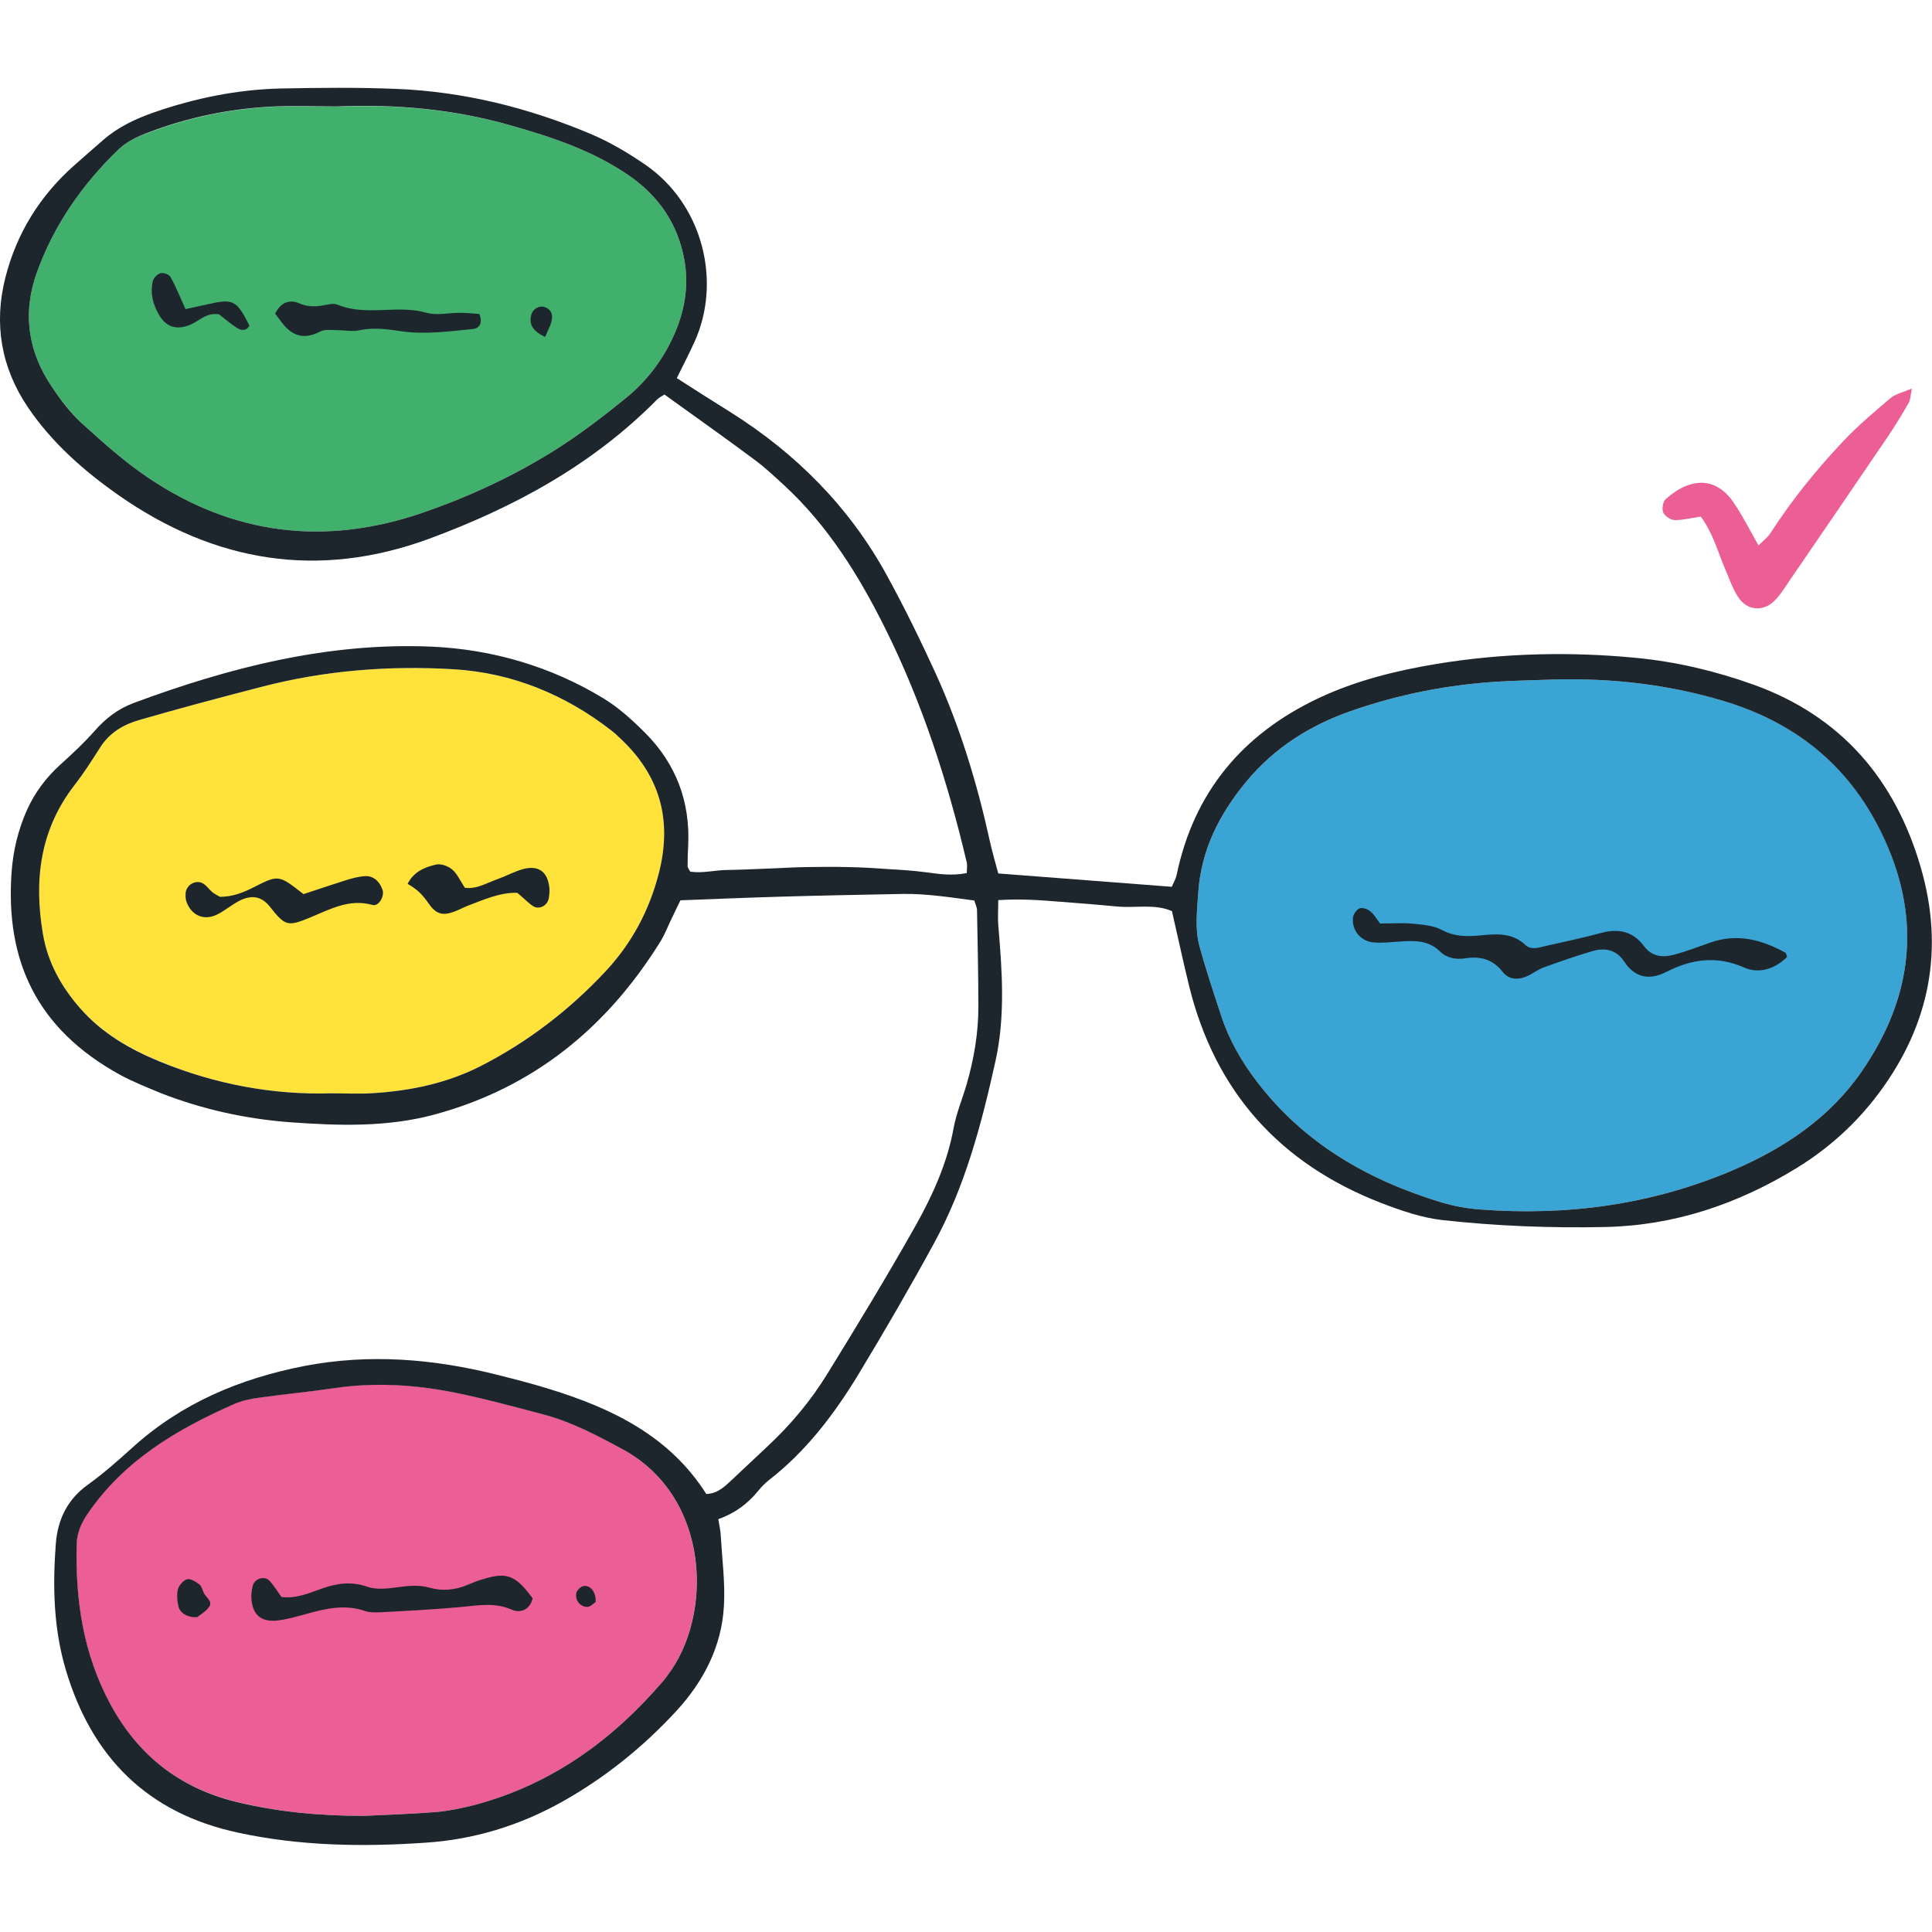 <?xml version="1.0" encoding="utf-8"?>
<!-- Generator: Adobe Illustrator 25.4.1, SVG Export Plug-In . SVG Version: 6.00 Build 0)  -->
<svg version="1.1" id="Capa_1" xmlns="http://www.w3.org/2000/svg" xmlns:xlink="http://www.w3.org/1999/xlink" x="0px" y="0px"
	 viewBox="0 0 100 100" style="enable-background:new 0 0 100 100;" xml:space="preserve">
<style type="text/css">
	.st0{fill:#3AA5D4;}
	.st1{fill:#42B06D;}
	.st2{fill:#EC5F94;}
	.st3{fill:#FFE23A;}
	.st4{fill-rule:evenodd;clip-rule:evenodd;fill:#1E262D;}
	.st5{fill-rule:evenodd;clip-rule:evenodd;fill:#EC5F94;}
</style>
<g>
	<g>
		<path class="st0" d="M97.36,43.04c-1.72-3.49-4.49-5.67-8.18-6.77c-2.83-0.84-5.72-1.17-8.66-1.1c-1.04,0.04-2.09,0.05-3.13,0.12
			c-2.56,0.17-5.06,0.67-7.49,1.52c-2.11,0.74-3.94,1.9-5.38,3.63c-1.39,1.68-2.35,3.53-2.5,5.77c-0.06,0.94-0.18,1.88,0.07,2.79
			c0.33,1.2,0.73,2.39,1.12,3.58c0.41,1.25,1.06,2.38,1.86,3.42c2.44,3.19,5.74,5.08,9.52,6.23c0.64,0.19,1.32,0.32,1.99,0.37
			c4.55,0.35,8.96-0.25,13.16-2.05c2.63-1.13,4.97-2.7,6.62-5.09C99.07,51.53,99.5,47.39,97.36,43.04z"/>
		<path class="st1" d="M4.28,21.95c1.08,0.98,2.18,1.96,3.38,2.77c4.4,2.97,9.15,3.55,14.18,1.83c2.42-0.83,4.75-1.91,6.91-3.27
			c1.27-0.8,2.48-1.73,3.65-2.68c1.06-0.86,1.89-1.95,2.46-3.2c0.57-1.26,0.81-2.58,0.56-3.96c-0.34-1.84-1.3-3.26-2.83-4.33
			c-1.87-1.3-4-2.01-6.16-2.62c-2.94-0.83-5.94-1.1-8.98-0.97c-1.15,0-2.3-0.05-3.44,0.01c-2.15,0.12-4.24,0.55-6.25,1.31
			C7.17,7.04,6.56,7.32,6.13,7.74c-1.86,1.79-3.32,3.88-4.21,6.33c-0.77,2.12-0.48,4.12,0.77,5.96C3.15,20.71,3.67,21.39,4.28,21.95
			z"/>
		<path class="st2" d="M32.21,75c-1.33-0.72-2.67-1.43-4.14-1.81c-1.51-0.4-3.02-0.81-4.55-1.12c-2.05-0.41-4.13-0.54-6.22-0.23
			c-1.29,0.19-2.58,0.31-3.87,0.49c-0.46,0.06-0.94,0.16-1.36,0.35c-2.94,1.3-5.65,2.9-7.53,5.64c-0.34,0.5-0.56,0.98-0.58,1.57
			c-0.08,2.91,0.34,5.72,1.75,8.32c1.42,2.62,3.56,4.31,6.45,5.03c2.19,0.55,4.42,0.75,6.67,0.75c1.25-0.06,2.5-0.1,3.75-0.2
			c0.67-0.06,1.34-0.2,2-0.37c3.97-1.06,7.13-3.35,9.77-6.44c0.07-0.08,0.13-0.17,0.19-0.25C36.9,83.65,36.8,77.49,32.21,75z"/>
		<path class="st3" d="M8.29,54.94c2.83,1.17,5.79,1.74,8.85,1.65c0.73,0,1.46,0.04,2.19-0.01c1.94-0.12,3.83-0.52,5.57-1.41
			c2.44-1.25,4.58-2.9,6.45-4.9c1.34-1.44,2.24-3.11,2.74-5.03c0.73-2.8,0.07-5.15-2.07-7.1c-0.11-0.11-0.23-0.22-0.35-0.31
			c-2.41-1.88-5.16-3.01-8.19-3.19c-3.34-0.2-6.68,0.06-9.94,0.91c-2.12,0.55-4.24,1.11-6.34,1.72c-0.8,0.23-1.53,0.65-2.01,1.41
			c-0.42,0.66-0.84,1.32-1.32,1.94c-1.8,2.31-2.12,4.92-1.65,7.71c0.25,1.49,0.95,2.74,1.93,3.86C5.29,53.47,6.73,54.3,8.29,54.94z"
			/>
	</g>
	<path class="st4" d="M34.39,20.42c-0.14,0.09-0.28,0.16-0.39,0.27c-3.34,3.38-7.41,5.58-11.8,7.2c-5.72,2.1-11.08,1.22-16.05-2.25
		c-1.81-1.27-3.45-2.71-4.7-4.55c-1.4-2.07-1.78-4.34-1.17-6.73c0.58-2.28,1.78-4.22,3.55-5.79c0.51-0.45,1.02-0.9,1.53-1.34
		c0.76-0.66,1.66-1.08,2.6-1.41c2.13-0.74,4.33-1.19,6.59-1.24c1.98-0.04,3.97-0.06,5.95,0.02c3.53,0.14,6.91,0.99,10.16,2.37
		c0.95,0.41,1.86,0.95,2.72,1.54c3.01,2.06,3.98,6.07,2.57,9.18c-0.28,0.61-0.58,1.2-0.92,1.88c0.95,0.61,1.87,1.2,2.79,1.77
		c3.38,2.13,6.12,4.88,8.05,8.38c0.93,1.69,1.78,3.43,2.58,5.18c1.25,2.76,2.13,5.66,2.78,8.62c0.12,0.55,0.28,1.09,0.44,1.69
		c3.03,0.23,5.98,0.46,8.98,0.69c0.1-0.23,0.21-0.41,0.25-0.6c0.89-4.3,3.41-7.3,7.34-9.16c1.95-0.92,4.03-1.43,6.14-1.78
		c3.42-0.56,6.86-0.64,10.3-0.31c2.08,0.2,4.11,0.68,6.09,1.39c4.53,1.63,7.32,4.9,8.64,9.43c1.24,4.23,0.49,8.16-2.16,11.71
		c-1.17,1.57-2.6,2.86-4.26,3.88c-3.04,1.86-6.3,2.97-9.9,3.05c-2.82,0.06-5.64-0.05-8.44-0.36c-1.07-0.12-2.13-0.49-3.15-0.88
		c-5.24-2.03-8.6-5.75-9.95-11.23c-0.31-1.26-0.58-2.53-0.89-3.88c-0.88-0.39-1.88-0.15-2.85-0.24c-1.04-0.1-2.08-0.18-3.12-0.26
		c-0.98-0.08-1.96-0.14-3.02-0.07c0,0.49-0.03,0.89,0,1.29c0.2,2.35,0.37,4.7-0.14,7.02c-0.72,3.26-1.57,6.5-3.19,9.46
		c-1.25,2.29-2.56,4.55-3.91,6.78c-1.25,2.06-2.7,3.97-4.63,5.47c-0.2,0.16-0.39,0.35-0.55,0.55c-0.54,0.66-1.19,1.16-2.07,1.47
		c0.05,0.31,0.12,0.61,0.13,0.91c0.07,1.2,0.23,2.4,0.16,3.59c-0.12,2.11-1.06,3.91-2.48,5.45c-1.71,1.85-3.66,3.42-5.86,4.66
		c-2.22,1.25-4.61,1.98-7.14,2.14c-3.23,0.22-6.46,0.17-9.66-0.52c-4.71-1.01-7.59-3.92-8.93-8.45c-0.63-2.13-0.68-4.32-0.51-6.52
		c0.1-1.25,0.6-2.29,1.67-3.05c0.8-0.58,1.55-1.24,2.28-1.9c2.55-2.32,5.59-3.59,8.93-4.24c3.34-0.64,6.65-0.37,9.93,0.45
		c0.91,0.23,1.82,0.46,2.72,0.74c3.25,1,6.23,2.43,8.14,5.44c0.62-0.03,0.97-0.41,1.35-0.76c0.61-0.57,1.21-1.14,1.82-1.71
		c1.19-1.11,2.23-2.35,3.08-3.73c1.56-2.53,3.11-5.08,4.57-7.67c0.89-1.59,1.65-3.25,1.98-5.08c0.14-0.76,0.45-1.49,0.67-2.25
		c0.38-1.31,0.61-2.65,0.61-4.01c0-1.67-0.04-3.34-0.07-5.01c0-0.15-0.08-0.29-0.14-0.5c-1.23-0.16-2.46-0.36-3.71-0.34
		c-2.09,0.04-4.18,0.08-6.26,0.14c-1.72,0.05-3.44,0.12-5.24,0.19c-0.13,0.27-0.29,0.59-0.44,0.91c-0.21,0.42-0.37,0.87-0.62,1.26
		c-2.76,4.43-6.56,7.53-11.64,8.91c-2.45,0.67-4.97,0.59-7.47,0.41c-2.3-0.17-4.54-0.66-6.7-1.5C7.63,56.29,6.89,56,6.21,55.63
		c-4.31-2.37-5.94-5.9-5.61-10.49c0.08-1.1,0.33-2.16,0.78-3.18c0.41-0.92,0.99-1.7,1.74-2.38c0.62-0.56,1.23-1.13,1.78-1.75
		c0.57-0.65,1.21-1.14,2.01-1.44c4.98-1.85,10.09-3.15,15.43-2.92c3.14,0.14,6.17,1.02,8.9,2.68c0.79,0.48,1.5,1.13,2.16,1.79
		c1.59,1.6,2.33,3.55,2.22,5.82c-0.02,0.36-0.03,0.73-0.03,1.09c0,0.04,0.04,0.09,0.13,0.26c0.58,0.11,1.25-0.07,1.9-0.08
		c0.68-0.01,1.36-0.04,2.04-0.07c0.68-0.02,1.36-0.07,2.03-0.08c0.73-0.01,1.46-0.02,2.19,0c0.68,0.01,1.36,0.05,2.03,0.1
		c0.68,0.04,1.36,0.08,2.03,0.17c0.67,0.09,1.34,0.19,2.1,0.04c0-0.22,0.04-0.41-0.01-0.59c-0.99-4.18-2.3-8.24-4.22-12.09
		c-1.36-2.73-2.95-5.29-5.21-7.38c-0.5-0.46-1-0.93-1.54-1.33C37.53,22.66,35.96,21.55,34.39,20.42z M80.52,35.17
		c-1.04,0.04-2.09,0.05-3.13,0.12c-2.56,0.17-5.06,0.67-7.49,1.52c-2.11,0.74-3.94,1.9-5.38,3.63c-1.39,1.68-2.35,3.53-2.5,5.77
		c-0.06,0.94-0.18,1.88,0.07,2.79c0.33,1.2,0.73,2.39,1.12,3.58c0.41,1.25,1.06,2.38,1.86,3.42c2.44,3.19,5.74,5.08,9.52,6.23
		c0.64,0.19,1.32,0.32,1.99,0.37c4.55,0.35,8.96-0.25,13.16-2.05c2.63-1.13,4.97-2.7,6.62-5.09c2.71-3.93,3.14-8.06,0.99-12.42
		c-1.72-3.49-4.49-5.67-8.18-6.77C86.35,35.43,83.46,35.1,80.52,35.17z M17.44,5.51c-1.15,0-2.3-0.05-3.44,0.01
		c-2.15,0.12-4.24,0.55-6.25,1.31C7.17,7.04,6.56,7.32,6.13,7.74c-1.86,1.79-3.32,3.88-4.21,6.33c-0.77,2.12-0.48,4.12,0.77,5.96
		c0.46,0.69,0.98,1.37,1.59,1.92c1.08,0.98,2.18,1.96,3.38,2.77c4.4,2.97,9.15,3.55,14.18,1.83c2.42-0.83,4.75-1.91,6.91-3.27
		c1.27-0.8,2.48-1.73,3.65-2.68c1.06-0.86,1.89-1.95,2.46-3.2c0.57-1.26,0.81-2.58,0.56-3.96c-0.34-1.84-1.3-3.26-2.83-4.33
		c-1.87-1.3-4-2.01-6.16-2.62C23.49,5.65,20.48,5.38,17.44,5.51z M18.83,93.99c1.25-0.06,2.5-0.1,3.75-0.2
		c0.67-0.06,1.34-0.2,2-0.37c3.97-1.06,7.13-3.35,9.77-6.44c0.07-0.08,0.13-0.17,0.19-0.25c2.37-3.08,2.26-9.24-2.32-11.72
		c-1.33-0.72-2.67-1.43-4.14-1.81c-1.51-0.4-3.02-0.81-4.55-1.12c-2.05-0.41-4.13-0.54-6.22-0.23c-1.29,0.19-2.58,0.31-3.87,0.49
		c-0.46,0.06-0.94,0.16-1.36,0.35c-2.94,1.3-5.65,2.9-7.53,5.64c-0.34,0.5-0.56,0.98-0.58,1.57c-0.08,2.91,0.34,5.72,1.75,8.32
		c1.42,2.62,3.56,4.31,6.45,5.03C14.35,93.79,16.58,93.99,18.83,93.99z M17.14,56.59c0.73,0,1.46,0.04,2.19-0.01
		c1.94-0.12,3.83-0.52,5.57-1.41c2.44-1.25,4.58-2.9,6.45-4.9c1.34-1.44,2.24-3.11,2.74-5.03c0.73-2.8,0.07-5.15-2.07-7.1
		c-0.11-0.11-0.23-0.22-0.35-0.31c-2.41-1.88-5.16-3.01-8.19-3.19c-3.34-0.2-6.68,0.06-9.94,0.91c-2.12,0.55-4.24,1.11-6.34,1.72
		c-0.8,0.23-1.53,0.65-2.01,1.41c-0.42,0.66-0.84,1.32-1.32,1.94c-1.8,2.31-2.12,4.92-1.65,7.71c0.25,1.49,0.95,2.74,1.93,3.86
		c1.13,1.29,2.57,2.12,4.13,2.76C11.12,56.11,14.08,56.68,17.14,56.59z"/>
	<path class="st4" d="M71.43,47.8c0.65,0,1.17-0.04,1.69,0.01c0.51,0.05,1.07,0.09,1.5,0.32c0.65,0.35,1.28,0.35,1.96,0.29
		c0.83-0.08,1.67-0.17,2.36,0.48c0.3,0.29,0.69,0.15,1.04,0.07c0.96-0.22,1.93-0.42,2.89-0.68c0.91-0.25,1.66-0.08,2.22,0.68
		c0.41,0.55,0.97,0.6,1.54,0.45c0.65-0.17,1.28-0.42,1.92-0.64c1.38-0.48,2.64-0.14,3.86,0.53c0.04,0.02,0.04,0.09,0.09,0.22
		c-0.62,0.62-1.45,0.89-2.22,0.55c-1.43-0.63-2.73-0.44-4.04,0.23c-0.87,0.44-1.62,0.3-2.17-0.54c-0.41-0.62-1-0.73-1.65-0.54
		c-0.85,0.25-1.68,0.54-2.51,0.84c-0.29,0.1-0.55,0.31-0.83,0.44c-0.46,0.21-0.95,0.23-1.29-0.19c-0.51-0.66-1.15-0.84-1.93-0.72
		c-0.49,0.08-0.98-0.01-1.32-0.35c-0.6-0.58-1.3-0.57-2.04-0.52c-0.47,0.03-0.94,0.09-1.4,0.05c-0.68-0.06-1.14-0.63-1.07-1.29
		c0.02-0.17,0.18-0.4,0.33-0.47c0.14-0.06,0.4,0.02,0.54,0.13C71.11,47.3,71.24,47.55,71.43,47.8z"/>
	<path class="st4" d="M24.81,16.25c0.19,0.47,0,0.75-0.34,0.78c-1.24,0.12-2.48,0.3-3.73,0.11c-0.73-0.11-1.43-0.2-2.17-0.04
		c-0.34,0.07-0.72-0.01-1.08-0.01c-0.31,0-0.67-0.06-0.92,0.07c-0.95,0.5-1.58,0.14-2.11-0.64c-0.06-0.08-0.13-0.16-0.22-0.28
		c0.26-0.53,0.68-0.78,1.25-0.54c0.41,0.18,0.8,0.18,1.21,0.11c0.25-0.04,0.56-0.13,0.77-0.04c1.5,0.62,3.09-0.02,4.61,0.42
		c0.53,0.15,1.14,0,1.71,0C24.15,16.19,24.5,16.23,24.81,16.25z"/>
	<path class="st4" d="M9.6,16c0.49-0.11,0.84-0.18,1.19-0.26c1.28-0.29,1.46-0.2,2.12,1.11c-0.16,0.3-0.43,0.26-0.65,0.12
		c-0.34-0.22-0.65-0.49-0.92-0.7c-0.66-0.11-1.02,0.34-1.49,0.54c-0.69,0.28-1.22,0.14-1.6-0.48c-0.33-0.55-0.49-1.15-0.34-1.78
		c0.04-0.17,0.24-0.37,0.4-0.41c0.16-0.04,0.45,0.07,0.52,0.2C9.1,14.83,9.31,15.35,9.6,16z"/>
	<path class="st4" d="M28.21,17.44c-0.6-0.29-0.85-0.62-0.71-1.15c0.08-0.31,0.43-0.5,0.71-0.39c0.27,0.1,0.39,0.31,0.36,0.59
		c-0.01,0.1-0.03,0.2-0.07,0.29C28.43,16.97,28.34,17.15,28.21,17.44z"/>
	<path class="st4" d="M14.57,82.66c0.8,0.1,1.48-0.23,2.16-0.46c0.76-0.26,1.48-0.35,2.28-0.07c0.46,0.16,1.03,0.1,1.53,0.03
		c0.58-0.08,1.13-0.14,1.7,0.02c0.67,0.19,1.34,0.12,1.99-0.16c0.24-0.1,0.48-0.2,0.73-0.27c1.27-0.4,1.72-0.23,2.61,0.98
		c-0.14,0.59-0.63,0.78-1.07,0.59c-0.93-0.41-1.83-0.21-2.76-0.13c-1.35,0.12-2.7,0.19-4.05,0.26c-0.26,0.01-0.54,0.02-0.78-0.06
		c-1.05-0.37-2.06-0.13-3.07,0.15c-0.5,0.14-1.01,0.29-1.52,0.34c-0.83,0.08-1.26-0.32-1.31-1.17c-0.01-0.2,0.02-0.42,0.07-0.62
		c0.09-0.38,0.6-0.55,0.87-0.27C14.19,82.08,14.37,82.39,14.57,82.66z"/>
	<path class="st4" d="M10.21,83.7c-0.47,0.04-0.89-0.2-0.97-0.54c-0.07-0.29-0.1-0.62-0.03-0.9c0.06-0.21,0.29-0.47,0.48-0.52
		c0.18-0.04,0.46,0.13,0.64,0.28c0.14,0.12,0.16,0.37,0.28,0.53c0.15,0.2,0.41,0.39,0.19,0.65C10.63,83.43,10.36,83.58,10.21,83.7z"
		/>
	<path class="st4" d="M30.83,82.92c-0.1,0.06-0.24,0.23-0.41,0.25c-0.36,0.03-0.67-0.33-0.59-0.71c0.03-0.15,0.24-0.36,0.39-0.37
		C30.57,82.05,30.86,82.42,30.83,82.92z"/>
	<path class="st4" d="M11.38,46.42c0.65,0,1.22-0.22,1.78-0.51c1.26-0.64,1.27-0.63,2.55,0.37c0.67-0.22,1.4-0.47,2.13-0.7
		c0.34-0.11,0.7-0.21,1.05-0.23c0.42-0.03,0.76,0.26,0.91,0.71c0.11,0.34-0.2,0.87-0.52,0.78c-1.21-0.34-2.21,0.23-3.25,0.66
		c-1.15,0.47-1.27,0.43-2.07-0.58c-0.39-0.49-0.88-0.62-1.5-0.33c-0.42,0.2-0.78,0.52-1.19,0.73c-0.69,0.36-1.36,0.08-1.62-0.65
		c-0.05-0.14-0.05-0.31-0.04-0.46c0.05-0.44,0.57-0.71,0.93-0.46c0.17,0.11,0.29,0.29,0.45,0.43
		C11.11,46.27,11.25,46.34,11.38,46.42z"/>
	<path class="st4" d="M26.77,46.21c-0.9-0.02-1.71,0.35-2.53,0.66c-0.29,0.11-0.56,0.27-0.86,0.36c-0.53,0.17-0.85,0.03-1.19-0.46
		c-0.34-0.49-0.6-0.74-1.09-1.02c0.3-0.62,0.88-0.87,1.47-1c0.26-0.06,0.63,0.08,0.84,0.26c0.26,0.22,0.41,0.58,0.65,0.94
		c0.61,0.09,1.15-0.26,1.73-0.46c0.44-0.16,0.85-0.39,1.3-0.51c0.81-0.21,1.28,0.16,1.35,1.03c0.01,0.15-0.01,0.31-0.03,0.46
		c-0.06,0.39-0.48,0.64-0.82,0.43C27.32,46.72,27.07,46.45,26.77,46.21z"/>
</g>
<path class="st5" d="M98.96,20.11c-0.08,0.39-0.08,0.6-0.17,0.75c-0.34,0.59-0.69,1.17-1.07,1.73c-1.67,2.46-3.35,4.92-5.03,7.37
	c-0.27,0.39-0.51,0.8-0.84,1.13c-0.58,0.59-1.43,0.52-1.88-0.18c-0.31-0.48-0.49-1.03-0.72-1.56c-0.36-0.86-0.6-1.78-1.22-2.61
	c-0.44,0.06-0.89,0.18-1.34,0.18c-0.21,0-0.51-0.2-0.6-0.39c-0.08-0.19-0.02-0.57,0.13-0.7c1.32-1.17,2.61-1.12,3.49,0.15
	c0.47,0.68,0.84,1.43,1.31,2.25c0.23-0.23,0.47-0.41,0.62-0.64c1.11-1.72,2.39-3.3,3.79-4.78c0.75-0.79,1.59-1.5,2.43-2.21
	C98.11,20.39,98.47,20.32,98.96,20.11z"/>
</svg>
